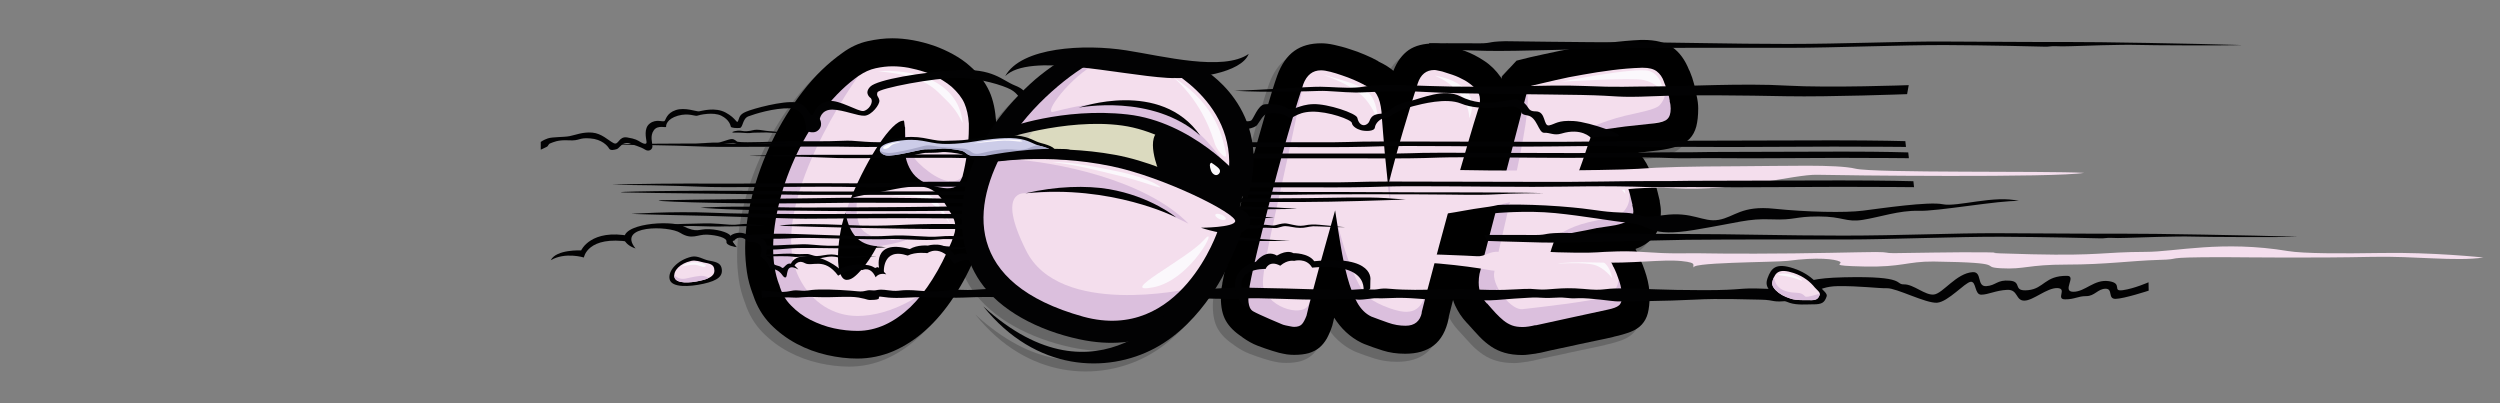 <?xml version="1.0" encoding="utf-8"?>
<!-- Generator: Adobe Illustrator 22.0.0, SVG Export Plug-In . SVG Version: 6.00 Build 0)  -->
<svg version="1.1" id="Layer_1" xmlns="http://www.w3.org/2000/svg" xmlns:xlink="http://www.w3.org/1999/xlink" x="0px" y="0px"
	 viewBox="0 0 1553.4 250.7" style="enable-background:new 0 0 1553.4 250.7;" xml:space="preserve">
<rect x="0" y="0" width="1553.4" height="250.7" fill="#808080" stroke="none"/>
<style type="text/css">
	.st0{display:none;}
	.st1{display:inline;}
	.st2{opacity:0.52;fill:url(#SVGID_1_);enable-background:new    ;}
	.st3{opacity:0.47;fill:url(#SVGID_2_);enable-background:new    ;}
	.st4{opacity:0.45;fill:url(#SVGID_3_);enable-background:new    ;}
	.st5{fill:url(#SVGID_4_);}
	.st6{opacity:0.74;}
	.st7{fill:url(#SVGID_5_);}
	.st8{display:inline;fill:#616160;}
	.st9{display:inline;opacity:0.42;fill:#E0E589;enable-background:new    ;}
	.st10{opacity:0.2;}
	.st11{fill:#030304;}
	.st12{opacity:0.2;fill:#030304;enable-background:new    ;}
	.st13{fill:#F4DEED;}
	.st14{fill:#DBBFDD;}
	.st15{fill:#FBF8FC;}
	.st16{fill:#020203;}
	.st17{fill:#DBDABF;}
	.st18{fill:#C5C2B3;}
	.st19{fill:#CCCCE8;stroke:#010202;stroke-width:4;stroke-miterlimit:10;}
	.st20{fill:#CCCCE8;}
	.st21{fill:#A9A9C9;}
	.st22{fill:#FFFFFF;}
</style>
<g id="Layer_5" class="st0">
	<g class="st1">
		<rect x="321.1" y="-0.1" width="865" height="249.5"/>
		
			<radialGradient id="SVGID_1_" cx="436.293" cy="417.911" r="687.481" gradientTransform="matrix(0.633 0 0 1.064 474.438 -226.984)" gradientUnits="userSpaceOnUse">
			<stop  offset="0" style="stop-color:#FFFFFF"/>
			<stop  offset="9.543378e-03" style="stop-color:#F9FBFE"/>
			<stop  offset="7.369971e-02" style="stop-color:#D4E3F4"/>
			<stop  offset="0.136" style="stop-color:#B4D0EB"/>
			<stop  offset="0.194" style="stop-color:#9CC3E5"/>
			<stop  offset="0.248" style="stop-color:#8CBBE1"/>
			<stop  offset="0.292" style="stop-color:#87B9E0"/>
			<stop  offset="0.646" style="stop-color:#0C62AA"/>
			<stop  offset="0.842" style="stop-color:#1F4C7C"/>
			<stop  offset="1" style="stop-color:#203A59"/>
		</radialGradient>
		<rect x="321.1" y="-0.1" class="st2" width="865" height="249.5"/>
		
			<radialGradient id="SVGID_2_" cx="416.886" cy="412.939" r="622.913" gradientTransform="matrix(0.633 0 0 1.064 474.438 -226.984)" gradientUnits="userSpaceOnUse">
			<stop  offset="0" style="stop-color:#FFFFFF"/>
			<stop  offset="1.174567e-02" style="stop-color:#F9FBFE"/>
			<stop  offset="9.070715e-02" style="stop-color:#D4E3F4"/>
			<stop  offset="0.167" style="stop-color:#B4D0EB"/>
			<stop  offset="0.239" style="stop-color:#9CC3E5"/>
			<stop  offset="0.305" style="stop-color:#8CBBE1"/>
			<stop  offset="0.359" style="stop-color:#87B9E0"/>
			<stop  offset="0.854" style="stop-color:#0C62AA"/>
			<stop  offset="0.901" style="stop-color:#1D4C80"/>
			<stop  offset="1" style="stop-color:#172031"/>
		</radialGradient>
		<rect x="321.1" y="-0.1" class="st3" width="865" height="249.5"/>
		
			<radialGradient id="SVGID_3_" cx="436.293" cy="397.95" r="654.268" fx="-217.851" fy="385.182" gradientTransform="matrix(0.633 0 0 1.064 474.438 -226.984)" gradientUnits="userSpaceOnUse">
			<stop  offset="0" style="stop-color:#FFFFFF"/>
			<stop  offset="1.853617e-02" style="stop-color:#F9FBFE"/>
			<stop  offset="0.143" style="stop-color:#D4E3F4"/>
			<stop  offset="0.264" style="stop-color:#B4D0EB"/>
			<stop  offset="0.377" style="stop-color:#9CC3E5"/>
			<stop  offset="0.481" style="stop-color:#8CBBE1"/>
			<stop  offset="0.567" style="stop-color:#87B9E0"/>
			<stop  offset="0.854" style="stop-color:#0C62AA"/>
			<stop  offset="0.901" style="stop-color:#1D4C80"/>
			<stop  offset="1" style="stop-color:#172031"/>
		</radialGradient>
		<rect x="321.1" y="-0.1" class="st4" width="865" height="249.5"/>
		<g>
			
				<radialGradient id="SVGID_4_" cx="744.162" cy="214.778" r="241.346" gradientTransform="matrix(1 0 0 -1 0 249.89)" gradientUnits="userSpaceOnUse">
				<stop  offset="0" style="stop-color:#FFFFFF"/>
				<stop  offset="1" style="stop-color:#CCD2E4"/>
			</radialGradient>
			<rect x="321.1" y="-0.1" class="st5" width="865" height="249.5"/>
		</g>
		<g class="st6">
			
				<radialGradient id="SVGID_5_" cx="763.018" cy="52.062" r="375.153" gradientTransform="matrix(1 0 0 -1 0 249.89)" gradientUnits="userSpaceOnUse">
				<stop  offset="0" style="stop-color:#FFFFFF"/>
				<stop  offset="1" style="stop-color:#87B9E0"/>
			</radialGradient>
			<rect x="321.1" y="-0.1" class="st7" width="865" height="249.5"/>
		</g>
	</g>
	<rect x="271" y="-6.5" class="st8" width="64" height="282"/>
</g>
<g id="Layer_6" class="st0">
	<polygon class="st9" points="1186.1,250.6 337.2,250.6 336.6,0.4 1186.1,0.4 	"/>
</g>
<g id="Layer_8">
	<g class="st10">
		<path class="st11" d="M606.7,126.1c-1.1,2.4-2.5,4.5-4.1,6.2c1,2.2,1.8,4.4,2.3,6.5c0.5,2.2,0.8,4.6,0.8,7.2c0,3.1-0.3,5.8-1,8.2
			s-1.5,4.8-2.6,7.5c-4.2,10.3-9,19.6-14.4,27.7c-5.3,8.1-11.2,15.1-17.5,20.7c-6.3,5.7-13,10-20.1,13.1c-7.1,3-14.6,4.6-22.4,4.6
			c-6,0-12.2-0.7-18.8-2.2c-6.6-1.5-12.9-3.8-18.9-7s-11.4-7.2-16.3-12.2c-4.8-5-8.4-11-10.7-18c0-0.2-0.1-0.4-0.2-0.5
			c-1.7-4.5-3-9.1-3.7-13.9c-0.7-4.8-1.1-9.8-1.1-15c0-10.2,1.5-21.1,4.4-32.6s7.1-22.8,12.4-33.8s11.7-21.3,19.1-30.9
			s15.6-17.5,24.5-23.8c5-3.7,10.3-6.1,15.7-7.3c5.4-1.2,10.5-1.8,15.3-1.8c4.1,0,8.4,0.4,12.9,1.2c4.5,0.8,8.8,2,13,3.4
			c4.2,1.5,8.2,3.3,12,5.4c3.8,2.1,7.3,4.5,10.2,7.1c2.9,2.5,5.3,5.1,7.3,7.7c2,2.6,3.6,5.3,4.9,8.1c1.3,2.8,2.2,5.8,2.9,9
			s1.1,6.7,1.4,10.5v3.4c0,2.4-0.1,5-0.3,7.8s-0.5,5.6-0.9,8.4c-0.3,2.8-0.7,5.5-1.2,8.1s-0.9,4.9-1.4,7v1.5
			C609.1,120.9,607.9,123.7,606.7,126.1z M556.3,79.7l0.2,0.2c0.2,0.2,0.4,0.7,0.4,1.3c0.1,0.6,0.1,1.4,0.3,2.3v0.2
			c0,0.1,0,0.2,0.1,0.3c0.1,0.1,0.1,0.2,0.1,0.3V91c-0.1,0.7-0.2,1.3-0.3,1.9s-0.1,1.3-0.1,2.2c0,7.2,1.8,13.2,5.4,17.8
			s9.8,7.6,18.7,8.9c0.3,0,0.7,0,1.2,0.1s0.9,0.1,1.2,0.1c3,0,5.1-0.6,6.3-1.8c1.2-1.2,2.3-3.2,3.4-5.9V114c0.5-1.7,0.9-3.8,1.4-6.2
			c0.5-2.4,0.9-4.9,1.2-7.6c0.3-2.6,0.6-5.3,0.9-8c0.2-2.7,0.3-5.2,0.3-7.5v-2.9c-0.3-5-1.3-9.3-2.8-12.7s-4.2-6.8-7.8-10.1
			c-2.3-1.9-4.9-3.7-7.7-5.3c-2.9-1.6-5.9-3-9.2-4c-3.3-1.1-6.6-1.9-10-2.6c-3.4-0.6-6.7-0.9-9.9-0.9c-3.3,0-6.8,0.4-10.5,1.2
			s-7.1,2.4-10.3,4.6l0.2-0.2c-7.9,5.5-15.1,12.5-21.7,20.9c-6.5,8.4-12.2,17.5-16.9,27.3c-4.7,9.8-8.4,19.8-11,30.1s-4,19.9-4,29
			c0,4.2,0.3,8.3,0.9,12c0.6,3.8,1.5,7.3,2.8,10.7v-0.2c1.4,5.2,3.8,9.6,7.4,13.2c3.6,3.7,7.6,6.7,12.2,9s9.4,4.1,14.5,5.2
			c5.1,1.1,10,1.6,14.7,1.6c5.8,0,11.5-1.3,17-3.8s10.7-6.2,15.7-10.9c4.9-4.8,9.5-10.5,13.8-17.4c4.3-6.8,8.2-14.5,11.8-23.1
			c0.7-1.8,1.3-3.5,1.7-4.9c0.5-1.4,0.7-2.9,0.7-4.4c0-1.6-0.3-3.2-0.8-4.6c-0.5-1.5-1.3-3-2.3-4.6v0.2c-1.4-2.4-2.7-4.6-4-6.6
			s-2.8-3.7-4.3-5.2c-1.5-1.4-3.2-2.5-5.1-3.3c-1.8-0.7-4-1.1-6.4-1.1c-4.4,0-9.1,0.5-14.1,1.5s-10.1,2-15.3,3
			c-0.3,0.1-0.7,0.2-1.2,0.2c-0.3,0-0.6,0.1-0.9,0.2l0.5-0.2c-2.3,0.5-4.4,0.9-6.4,1.3s-3.6,1-4.8,1.8c0.1-0.2,0.2-0.5,0.3-0.7
			c0.1-0.2,0.2-0.5,0.3-0.7c2.5-6.2,5.3-12.1,8.3-17.8c3-5.7,5.9-10.7,8.9-15c2.9-4.4,5.7-7.9,8.3-10.5s4.9-4,6.7-4L556.3,79.7
			L556.3,79.7z M535.1,166.2c-1.7,2.5-3.3,4.7-5,6.6c-1.7,1.9-3.2,3.4-4.7,4.5s-2.9,1.6-4.3,1.6c-1.7,0-3-1.3-4-3.8
			c-0.9-2.5-1.4-6-1.4-10.3c0-4,0.4-8.4,1.1-13.2c0.7-4.8,1.9-9.6,3.5-14.4c1.3,6.7,3.4,11.7,6.5,15c3,3.4,7.4,5.3,13.2,5.8
			C538.4,160.9,536.8,163.7,535.1,166.2z"/>
		<path class="st11" d="M929.2,79.4v0.2c-2.5,7.9-5.3,17-8.3,27.3s-6,21-9,32s-6,21.9-8.9,32.8c-2.9,10.8-5.4,20.7-7.7,29.7
			c0,0.2,0,0.5-0.1,0.8s-0.1,0.5-0.1,0.8c-1.6,7.6-4.7,13.1-9.2,16.6s-10.5,5.2-17.8,5.2c-5.2,0-9.8-0.7-13.9-2
			c-4.1-1.3-8.1-2.7-11.9-4.2l0.5,0.2L841,218c-3.7-1.8-6.9-4.1-9.7-6.7c-2.8-2.6-5.2-5.6-7.3-8.9c-0.2,0.9-0.4,1.8-0.6,2.6
			c-0.2,0.8-0.4,1.6-0.6,2.4c-1,3.1-2.2,5.8-3.4,8c-1.3,2.2-2.8,4.1-4.6,5.6s-4,2.6-6.5,3.4c-2.5,0.7-5.6,1.1-9.1,1.1
			c-1.6,0-3.1-0.1-4.6-0.3c-1.4-0.2-3.1-0.6-4.9-1l-4.1-1.2c-3-0.9-6-2-9.2-3.2s-6.3-3-9.4-5.2l-0.3-0.3c-4.6-3-7.9-6.3-10-10
			s-3.1-8.4-3.1-14.3c0-1.3,0.1-2.6,0.2-4c0.1-1.4,0.3-2.9,0.7-4.6v-0.5c0.7-3.6,1.7-8.4,3.1-14.6c1.4-6.2,3-13.1,4.9-20.8
			s4-15.9,6.2-24.5c2.2-8.7,4.5-17.2,6.9-25.5c2.4-8.4,4.6-16.3,6.8-23.8s4.2-14.1,6.2-19.7c2.6-7.1,6.2-12.2,10.7-15.4
			c4.5-3.2,10-4.7,16.7-4.7c2.3,0,5,0.3,8.1,1s6.3,1.5,9.5,2.6c3.3,1,6.5,2.2,9.5,3.5c3.1,1.3,5.8,2.6,8.1,3.9l0.2,0.2
			c0.1,0,0.2,0.1,0.3,0.2c3.8,1.8,6.8,3.7,9.1,5.7c2.3-5.8,5.5-10.1,9.5-12.9c4.1-2.8,9.4-4.1,15.9-4.1c1.3,0,2.3,0.1,3.2,0.2
			s1.8,0.3,2.8,0.5c0.3,0.1,0.8,0.2,1.3,0.3s1,0.2,1.5,0.3c2.6,0.7,6,1.8,10.1,3.3s8.2,3.6,12.1,6.2c4,2.6,7.4,6,10.2,10
			c2.9,4,4.3,8.9,4.3,14.8c0,1.6-0.2,3.4-0.5,5.5s-0.9,4.1-1.7,6.2L929.2,79.4z M850.5,63.8c-1.4-2.5-4.1-4.5-8-6.1h0.2
			c-2-1-4.1-2.1-6.5-3.1s-4.9-2-7.4-2.8c-2.5-0.9-4.9-1.6-7.2-2.2c-2.3-0.6-4.2-0.9-5.8-0.9c-5.2,0-8.8,2.9-11,8.6
			c-1.8,5.5-3.9,12-6.1,19.4c-2.2,7.5-4.5,15.3-6.8,23.6s-4.5,16.6-6.7,25s-4.2,16.4-6.1,23.9c-1.9,7.5-3.5,14.3-4.9,20.4
			c-1.4,6.1-2.3,10.8-2.9,14.1l0.2-0.2c-0.2,1.1-0.4,2.1-0.4,3c-0.1,0.9-0.1,1.6-0.3,2.3c0,0-1,7.4,2.8,9.6c3.8,2.2,18,8.1,18,8.1
			h0.2c0,0.1,0.1,0.2,0.2,0.2l1.9,0.5c1.1,0.2,2.2,0.4,3,0.6c0.9,0.2,1.6,0.3,2.3,0.3c2.2,0,3.8-0.6,4.8-1.7c1-1.1,1.9-2.9,2.8-5.2
			c0.9-3.9,2-8.4,3.4-13.4c1.3-5,2.8-10.4,4.3-16s3.2-11.5,4.9-17.6s3.4-12.3,5.2-18.5c1.1,7.6,2.3,15,3.5,22.2s2.6,13.8,4.2,19.7
			c1.6,5.9,3.6,11,5.9,15.2c2.3,4.2,5.3,7.2,8.9,8.9c3.3,1.3,6.8,2.5,10.4,3.8c3.6,1.3,7.2,1.9,10.9,1.9c5.6,0,9-2.8,10.1-8.3
			l-0.2,0.2c1.5-6.1,3.2-12.6,5.1-19.7c1.9-7.1,3.8-14.4,5.8-21.9c2-7.6,4.1-15.2,6.2-22.9c2.1-7.7,4.2-15.2,6.4-22.5
			c2.1-7.3,4.2-14.3,6.1-21c1.9-6.6,3.8-12.7,5.5-18.1c0.5-1.1,0.8-2.2,0.9-3.3c0.2-1,0.3-2,0.3-2.9c0-2.6-0.9-4.9-2.8-6.9
			c-1.8-1.9-4-3.6-6.5-5.1c-2.5-1.4-5.1-2.6-7.7-3.5c-2.6-0.9-4.8-1.6-6.5-2.1c-1-0.2-2-0.4-2.8-0.6c-0.8-0.2-1.5-0.3-2.1-0.3
			c-5,0-8.5,2.8-10.3,8.4c-3,9.1-6,19-9.2,29.8s-6.2,22-9.2,33.5c-0.5-4.6-0.9-9.1-1.4-13.7c-0.5-4.5-0.9-8.8-1.2-12.8
			s-0.7-7.7-0.9-11c-0.3-3.3-0.5-6.1-0.6-8.4C852.9,69.8,852,66.3,850.5,63.8z"/>
		<path class="st11" d="M937.3,42.7c5.3-1.4,11.1-2.8,17.4-4.1c6.3-1.4,12.8-2.7,19.5-3.9s13.5-2.2,20.4-3.1s13.6-1.5,20.1-1.8h1.2
			c7.8,0,13.9,1.5,18.3,4.6s7.9,7.9,10.4,14.3l0.2,0.2c1.3,3.1,2.2,5.8,2.8,8.2c0.6,2.4,1.2,4.8,1.6,7.3c0.7,3,1,5.6,1,7.9
			c0,4.5-0.4,8.2-1.2,11.3c-0.8,3-2.2,5.6-4.1,7.6c-2,2-4.5,3.6-7.7,4.7s-7.3,2-12.2,2.6c-2,0.2-4,0.5-6,0.7c-2.1,0.2-4.1,0.5-6,0.7
			c2.4,2.3,4.6,5.4,6.5,9.5l0.3,0.3c1.8,3.4,3.2,6.8,4,10.1c0.9,3.3,1.7,6.7,2.5,10v0.5c0.2,1.1,0.4,2.2,0.5,3.2s0.2,1.9,0.2,2.8
			c0,7-1.4,12.2-4.3,15.7c-2.9,3.5-6.7,6-11.5,7.7c0.9,1.5,1.6,3,2.1,4.5c1.8,3.7,3.4,7.7,4.7,12.1c1.3,4.4,2,8.7,2,13
			c0,4.1-0.4,7.6-1.1,10.3c-0.7,2.8-2,5.1-3.7,7s-4,3.4-7,4.6c-2.9,1.1-6.5,2.2-10.8,3.1h0.3c-3.4,0.8-7,1.6-10.6,2.3
			s-7.3,1.5-10.9,2.3c-4,0.9-8,1.8-12,2.6s-7.8,1.7-11.6,2.6c-0.6,0.1-1.1,0.2-1.6,0.3s-1.1,0.1-1.6,0.3c-1.6,0.2-3.1,0.4-4.5,0.6
			c-1.4,0.2-2.7,0.3-4,0.3c-4.2,0-7.9-0.5-11-1.4s-5.9-2.2-8.4-3.9s-4.9-3.7-7.1-6c-2.2-2.4-4.7-5-7.3-8l-0.5-0.5
			c0-0.1-0.1-0.2-0.2-0.2c-3.1-3.3-5.5-7-7.3-10.9c-1.8-4-2.7-8.7-2.7-14.2c0-1.6,0.1-3.1,0.3-4.6c0.2-1.4,0.4-2.9,0.6-4.4
			l31.1-119.2L937.3,42.7z M944.2,60.6l-29.9,114.6c-0.3,1.7-0.5,3.4-0.5,5.2c0,3,0.5,5.5,1.4,7.6s2.2,4,3.8,5.7v-0.2
			c1.9,2.3,3.8,4.3,5.4,6.1c1.7,1.8,3.3,3.3,4.9,4.6c1.6,1.3,3.4,2.3,5.2,3c1.9,0.7,4.1,1,6.6,1c2.2,0,4.9-0.4,8.1-1.2l-0.2,0.2
			c7.2-1.6,14.7-3.2,22.4-4.9s15.3-3.3,22.6-4.9c3.3-0.7,5.6-1.5,6.9-2.6c1.3-1,1.9-2.9,1.9-5.5c0-3-0.5-6.1-1.6-9.5
			c-1.1-3.3-2.3-6.4-3.7-9.1v0.2c-1-2.8-2.5-4.7-4.4-5.9s-4.4-1.8-7.5-1.8c-5.2,0-10.1,0.3-14.7,1c-4.6,0.7-9.1,1.4-13.5,2.2
			c0.2-2.1,0.8-4.4,1.7-7.1c0.9-2.7,1.8-5.2,2.8-7.5c4-0.9,8.1-1.7,12.2-2.5c4.1-0.7,8.4-1.6,12.7-2.5h-0.2c3-0.5,5.9-0.9,8.7-1.3
			c2.8-0.4,5.3-0.9,7.4-1.6c2.1-0.7,3.8-1.6,5.2-2.8c1.3-1.2,2-2.8,2-4.7c0-1-0.2-2.4-0.7-4.1l0.2,0.2c-0.6-2.4-1.1-4.8-1.7-7.1
			c-0.6-2.3-1.5-4.8-2.9-7.5v0.2c-1.3-2.9-2.9-4.8-4.8-5.8c-2-1-4.6-1.5-7.9-1.5h-1.2c-5,0.1-10,0.5-15,1c1.6-4.4,3.2-8.7,4.6-13.2
			c1.5-4.4,2.9-8.5,4.3-12.3c7.1-1,13.8-1.9,20.1-2.7c6.3-0.7,12.4-1.4,18.4-2c3.8-0.5,6.4-1.3,7.7-2.6c1.4-1.3,2.1-3.4,2.1-6.5
			c0-1.6-0.2-3.2-0.7-4.6l0.2,0.2c-0.3-1.9-0.7-3.8-1.2-5.5c-0.5-1.7-1.3-3.9-2.4-6.5V56c-1-3-2.6-5.2-4.6-6.7s-4.8-2.2-8.5-2.2
			h-0.9c-6.1,0.2-12.2,0.7-18.4,1.5s-12.2,1.7-18.1,2.8c-5.9,1-11.6,2.1-17,3.4c-5.4,1.2-10.5,2.4-15,3.5L944.2,60.6z"/>
	</g>
	<path class="st12" d="M767,147.5c0,0-23.2,85.2-101.4,68.3c-25.6-5.5-49.3-17.9-61.6-35.9c-20-29.4-14.8-76,24.1-115.9
		c10-10.2,15.4-14.4,30.4-24.4l18.2,2.4c-15.4,7.5-41.3,28.2-55.9,52.6c-23,38.7-26.9,86.6,47.4,107.2c60.6,16.5,83.7-54,83.7-54
		L767,147.5z"/>
	<path class="st12" d="M606,195.4c72,65.7,121.3-3.9,121.3-3.9l31.1-22.2c0,0-15,35.6-45.9,52.1C682.9,237.2,638.6,236,606,195.4z"
		/>
</g>
<g id="Layer_1_1_">
	<polygon class="st13" points="945,44.5 908,176.5 934,210.5 1011,195.5 1011,169.5 1012,147.5 1021,139.5 1007,89.5 1041,80.5 
		1046,58.5 1031,32.5 	"/>
	<path class="st14" d="M983.3,81.2l23.8-0.8l36.3-7l-9.3-22.3c0,0,3.1,7.8-2.9,14.3c-2.5,2.7-12.4,4.4-21.8,6.6
		C996.3,75.2,983.3,81.2,983.3,81.2z"/>
	<path class="st14" d="M967,146.9l17.8-0.4l36.2-7l-9.3-22.3c0,0,3.1,7.8-2.9,14.3c-2.5,2.7-12.4,4.4-21.8,6.6
		C974,141.2,967,146.9,967,146.9z"/>
	<path class="st14" d="M946,56.8c-13.3,9.3-32.3,120.7-32.3,120.7l25.3,33.3l70-16.7l2.4-10.6l-5.7-11.4c0,0,0.7,8.3-6.7,11.7
		c-7.3,3.3-42.1,7-53,8.3c-6.8,0.8-18-13.3-17.7-21.7C928.7,162.2,959.3,47.5,946,56.8z"/>
	<polygon class="st13" points="808,36.5 792,82.5 767,171.5 774,199.5 812,209.5 825,178.5 845,207.5 884,210.5 903,146.5 929,61.5 
		915,43.5 882,34.5 871,64.5 854,42.5 	"/>
	<path class="st14" d="M868.3,86.2c-6.3,21.5-4.1,35.7-4.4,37.7c-0.3,2-2.3-10.8-2.5-24.5C861.1,85.6,874.6,64.6,868.3,86.2z"/>
	<path class="st14" d="M829.7,133.2c0,0,7.7,36,18.7,49.7c4.1,5.1,18,10.4,24,10.8c9.9,0.7,11.8-6.7,13.7-11.5
		c3-7.7,1.3,12.7,1.3,12.7l-8.7,14.7l-39.7-15l-11-44.7L829.7,133.2z"/>
	<path class="st14" d="M810.5,49c0,0-6.4,31-13.3,62.2c-6.7,30.6-14,61.3-12.2,67.3c4,13.7,26.2,19,28.5,9.8s-0.2,14-0.2,14
		l-8.5,6.8l-35-13.8l0.8-24.8L804,51.7L810.5,49z"/>
	<polygon class="st13" points="604,118.5 611,73.5 595,43.5 556,27.5 525,42.5 493,81.5 473,132.5 473,168.5 484,196.5 518,210.5 
		545,209.5 581,193.5 601,150.5 	"/>
	<path class="st14" d="M533.5,47c0,0-59,81-37,125.5c8,16.2,22.1,23.6,35.5,23.8c23.3,0.4,43.5-15.8,43.5-15.8l-19.5,28l-45,1.5
		l-25.5-11.5l-11.5-38l8.5-43.5l24-52.5L533.5,47z"/>
	<path class="st14" d="M562,78c0,0,0.5,15,8.5,23s20.5,16,27.3,9c2.2,9.2-10.8,10-10.8,10l-33-12.5L562,78z"/>
	<path class="st14" d="M533,121.5l-4.3,1.7L525,133l1,14.5l10.5,6.5c0,0,23.3-1.8,29.2-6.5c-3.5,2.1-26.1,3.4-31.2-6.7
		C530.5,132.8,533,121.5,533,121.5z"/>
	<g>
		<path d="M611.7,121.1c-1.1,2.4-2.5,4.5-4.1,6.2c1,2.2,1.8,4.4,2.3,6.5c0.5,2.2,0.8,4.6,0.8,7.2c0,3.1-0.3,5.8-1,8.2
			s-1.5,4.8-2.6,7.5c-4.2,10.3-9,19.6-14.4,27.7c-5.3,8.1-11.2,15.1-17.5,20.7c-6.3,5.7-13,10-20.1,13.1c-7.1,3-14.6,4.6-22.4,4.6
			c-6,0-12.2-0.7-18.8-2.2c-6.6-1.5-12.9-3.8-18.9-7s-11.4-7.2-16.3-12.2c-4.8-5-8.4-11-10.7-18c0-0.2-0.1-0.4-0.2-0.5
			c-1.7-4.5-3-9.1-3.7-13.9c-0.7-4.8-1.1-9.8-1.1-15c0-10.2,1.5-21.1,4.4-32.6s7.1-22.8,12.4-33.8s11.7-21.3,19.1-30.9
			s15.6-17.5,24.5-23.8c5-3.7,10.3-6.1,15.7-7.3c5.4-1.2,10.5-1.8,15.3-1.8c4.1,0,8.4,0.4,12.9,1.2c4.5,0.8,8.8,2,13,3.4
			c4.2,1.5,8.2,3.3,12,5.4s7.3,4.5,10.2,7.1c2.9,2.5,5.3,5.1,7.3,7.7c2,2.6,3.6,5.3,4.9,8.1c1.3,2.8,2.2,5.8,2.9,9
			c0.7,3.2,1.1,6.7,1.4,10.5v3.4c0,2.4-0.1,5-0.3,7.8s-0.5,5.6-0.9,8.4c-0.3,2.8-0.7,5.5-1.2,8.1s-0.9,4.9-1.4,7v1.5
			C614.1,115.9,612.9,118.7,611.7,121.1z M561.3,74.7l0.2,0.2c0.2,0.2,0.4,0.7,0.4,1.3c0.1,0.6,0.1,1.4,0.3,2.3v0.2
			c0,0.1,0,0.2,0.1,0.3c0.1,0.1,0.1,0.2,0.1,0.3V86c-0.1,0.7-0.2,1.3-0.3,1.9s-0.1,1.3-0.1,2.2c0,7.2,1.8,13.2,5.4,17.8
			s9.8,7.6,18.7,8.9c0.3,0,0.7,0,1.2,0.1s0.9,0.1,1.2,0.1c3,0,5.1-0.6,6.3-1.8c1.2-1.2,2.3-3.2,3.4-5.9V109c0.5-1.7,0.9-3.8,1.4-6.2
			c0.5-2.4,0.9-4.9,1.2-7.6c0.3-2.6,0.6-5.3,0.9-8c0.2-2.7,0.3-5.2,0.3-7.5v-2.9c-0.3-5-1.3-9.3-2.8-12.7s-4.2-6.8-7.8-10.1
			c-2.3-1.9-4.9-3.7-7.7-5.3c-2.9-1.6-5.9-3-9.2-4c-3.3-1.1-6.6-1.9-10-2.6c-3.4-0.6-6.7-0.9-9.9-0.9c-3.3,0-6.8,0.4-10.5,1.2
			s-7.1,2.4-10.3,4.6l0.2-0.2c-7.9,5.5-15.1,12.5-21.7,20.9c-6.5,8.4-12.2,17.5-16.9,27.3c-4.7,9.8-8.4,19.8-11,30.1s-4,19.9-4,29
			c0,4.2,0.3,8.3,0.9,12c0.6,3.8,1.5,7.3,2.8,10.7v-0.2c1.4,5.2,3.8,9.6,7.4,13.2c3.6,3.7,7.6,6.7,12.2,9s9.4,4.1,14.5,5.2
			c5.1,1.1,10,1.6,14.7,1.6c5.8,0,11.5-1.3,17-3.8s10.7-6.2,15.7-10.9c4.9-4.8,9.5-10.5,13.8-17.4c4.3-6.8,8.2-14.5,11.8-23.1
			c0.7-1.8,1.3-3.5,1.7-4.9c0.5-1.4,0.7-2.9,0.7-4.4c0-1.6-0.3-3.2-0.8-4.6c-0.5-1.5-1.3-3-2.3-4.6v0.2c-1.4-2.4-2.7-4.6-4-6.6
			s-2.8-3.7-4.3-5.2c-1.5-1.4-3.2-2.5-5.1-3.3c-1.8-0.7-4-1.1-6.4-1.1c-4.4,0-9.1,0.5-14.1,1.5s-10.1,2-15.3,3
			c-0.3,0.1-0.7,0.2-1.2,0.2c-0.3,0-0.6,0.1-0.9,0.2l0.5-0.2c-2.3,0.5-4.4,0.9-6.4,1.3s-3.6,1-4.8,1.8c0.1-0.2,0.2-0.5,0.3-0.7
			s0.2-0.5,0.3-0.7c2.5-6.2,5.3-12.1,8.3-17.8c3-5.7,5.9-10.7,8.9-15c2.9-4.4,5.7-7.9,8.3-10.5s4.9-4,6.7-4L561.3,74.7L561.3,74.7z
			 M540.1,161.2c-1.7,2.5-3.3,4.7-5,6.6c-1.7,1.9-3.2,3.4-4.7,4.5s-2.9,1.6-4.3,1.6c-1.7,0-3-1.3-4-3.8c-0.9-2.5-1.4-6-1.4-10.3
			c0-4,0.4-8.4,1.1-13.2c0.7-4.8,1.9-9.6,3.5-14.4c1.3,6.7,3.4,11.7,6.5,15c3,3.4,7.4,5.3,13.2,5.8
			C543.4,155.9,541.8,158.7,540.1,161.2z"/>
		<path d="M934.2,74.4v0.2c-2.5,7.9-5.3,17-8.3,27.3s-6,21-9,32s-6,21.9-8.9,32.8c-2.9,10.8-5.4,20.7-7.7,29.7c0,0.2,0,0.5-0.1,0.8
			s-0.1,0.5-0.1,0.8c-1.6,7.6-4.7,13.1-9.2,16.6s-10.5,5.2-17.8,5.2c-5.2,0-9.8-0.7-13.9-2c-4.1-1.3-8.1-2.7-11.9-4.2l0.5,0.2
			L846,213c-3.7-1.8-6.9-4.1-9.7-6.7c-2.8-2.6-5.2-5.6-7.3-8.9c-0.2,0.9-0.4,1.8-0.6,2.6c-0.2,0.8-0.4,1.6-0.6,2.4
			c-1,3.1-2.2,5.8-3.4,8c-1.3,2.2-2.8,4.1-4.6,5.6s-4,2.6-6.5,3.4c-2.5,0.7-5.6,1.1-9.1,1.1c-1.6,0-3.1-0.1-4.6-0.3
			c-1.4-0.2-3.1-0.6-4.9-1l-4.1-1.2c-3-0.9-6-2-9.2-3.2s-6.3-3-9.4-5.2l-0.3-0.3c-4.6-3-7.9-6.3-10-10s-3.1-8.4-3.1-14.3
			c0-1.3,0.1-2.6,0.2-4c0.1-1.4,0.3-2.9,0.7-4.6v-0.5c0.7-3.6,1.7-8.4,3.1-14.6c1.4-6.2,3-13.1,4.9-20.8s4-15.9,6.2-24.5
			c2.2-8.7,4.5-17.2,6.9-25.5c2.4-8.4,4.6-16.3,6.8-23.8s4.2-14.1,6.2-19.7c2.6-7.1,6.2-12.2,10.7-15.4s10-4.7,16.7-4.7
			c2.3,0,5,0.3,8.1,1s6.3,1.5,9.5,2.6c3.3,1,6.5,2.2,9.5,3.5c3.1,1.3,5.8,2.6,8.1,3.9l0.2,0.2c0.1,0,0.2,0.1,0.3,0.2
			c3.8,1.8,6.8,3.7,9.1,5.7c2.3-5.8,5.5-10.1,9.5-12.9c4.1-2.8,9.4-4.1,15.9-4.1c1.3,0,2.3,0.1,3.2,0.2s1.8,0.3,2.8,0.5
			c0.3,0.1,0.8,0.2,1.3,0.3c0.5,0.1,1,0.2,1.5,0.3c2.6,0.7,6,1.8,10.1,3.3s8.2,3.6,12.1,6.2c4,2.6,7.4,6,10.2,10
			c2.9,4,4.3,8.9,4.3,14.8c0,1.6-0.2,3.4-0.5,5.5c-0.3,2.1-0.9,4.1-1.7,6.2L934.2,74.4z M855.5,58.8c-1.4-2.5-4.1-4.5-8-6.1h0.2
			c-2-1-4.1-2.1-6.5-3.1s-4.9-2-7.4-2.8c-2.5-0.9-4.9-1.6-7.2-2.2c-2.3-0.6-4.2-0.9-5.8-0.9c-5.2,0-8.8,2.9-11,8.6
			c-1.8,5.5-3.9,12-6.1,19.4c-2.2,7.5-4.5,15.3-6.8,23.6s-4.5,16.6-6.7,25s-4.2,16.4-6.1,23.9c-1.9,7.5-3.5,14.3-4.9,20.4
			c-1.4,6.1-2.3,10.8-2.9,14.1l0.2-0.2c-0.2,1.1-0.4,2.1-0.4,3c-0.1,0.9-0.1,1.6-0.3,2.3c0,0-1,7.4,2.8,9.6c3.8,2.2,18,8.1,18,8.1
			h0.2c0,0.1,0.1,0.2,0.2,0.2l1.9,0.5c1.1,0.2,2.2,0.4,3,0.6c0.9,0.2,1.6,0.3,2.3,0.3c2.2,0,3.8-0.6,4.8-1.7c1-1.1,1.9-2.9,2.8-5.2
			c0.9-3.9,2-8.4,3.4-13.4c1.3-5,2.8-10.4,4.3-16s3.2-11.5,4.9-17.6s3.4-12.3,5.2-18.5c1.1,7.6,2.3,15,3.5,22.2s2.6,13.8,4.2,19.7
			c1.6,5.9,3.6,11,5.9,15.2c2.3,4.2,5.3,7.2,8.9,8.9c3.3,1.3,6.8,2.5,10.4,3.8c3.6,1.3,7.2,1.9,10.9,1.9c5.6,0,9-2.8,10.1-8.3
			l-0.2,0.2c1.5-6.1,3.2-12.6,5.1-19.7c1.9-7.1,3.8-14.4,5.8-21.9c2-7.6,4.1-15.2,6.2-22.9c2.1-7.7,4.2-15.2,6.4-22.5
			c2.1-7.3,4.2-14.3,6.1-21c1.9-6.6,3.8-12.7,5.5-18.1c0.5-1.1,0.8-2.2,0.9-3.3c0.2-1,0.3-2,0.3-2.9c0-2.6-0.9-4.9-2.8-6.9
			c-1.8-1.9-4-3.6-6.5-5.1c-2.5-1.4-5.1-2.6-7.7-3.5c-2.6-0.9-4.8-1.6-6.5-2.1c-1-0.2-2-0.4-2.8-0.6c-0.8-0.2-1.5-0.3-2.1-0.3
			c-5,0-8.5,2.8-10.3,8.4c-3,9.1-6,19-9.2,29.8s-6.2,22-9.2,33.5c-0.5-4.6-0.9-9.1-1.4-13.7c-0.5-4.5-0.9-8.8-1.2-12.8
			s-0.7-7.7-0.9-11c-0.3-3.3-0.5-6.1-0.6-8.4C857.9,64.8,857,61.3,855.5,58.8z"/>
		<path d="M942.3,37.7c5.3-1.4,11.1-2.8,17.4-4.1c6.3-1.4,12.8-2.7,19.5-3.9s13.5-2.2,20.4-3.1s13.6-1.5,20.1-1.8h1.2
			c7.8,0,13.9,1.5,18.3,4.6s7.9,7.9,10.4,14.3l0.2,0.2c1.3,3.1,2.2,5.8,2.8,8.2c0.6,2.4,1.2,4.8,1.6,7.3c0.7,3,1,5.6,1,7.9
			c0,4.5-0.4,8.2-1.2,11.3c-0.8,3-2.2,5.6-4.1,7.6c-2,2-4.5,3.6-7.7,4.7s-7.3,2-12.2,2.6c-2,0.2-4,0.5-6,0.7c-2.1,0.2-4.1,0.5-6,0.7
			c2.4,2.3,4.6,5.4,6.5,9.5l0.3,0.3c1.8,3.4,3.2,6.8,4,10.1c0.9,3.3,1.7,6.7,2.5,10v0.5c0.2,1.1,0.4,2.2,0.5,3.2
			c0.1,1,0.2,1.9,0.2,2.8c0,7-1.4,12.2-4.3,15.7s-6.7,6-11.5,7.7c0.9,1.5,1.6,3,2.1,4.5c1.8,3.7,3.4,7.7,4.7,12.1
			c1.3,4.4,2,8.7,2,13c0,4.1-0.4,7.6-1.1,10.3c-0.7,2.8-2,5.1-3.7,7s-4,3.4-7,4.6c-2.9,1.1-6.5,2.2-10.8,3.1h0.3
			c-3.4,0.8-7,1.6-10.6,2.3s-7.3,1.5-10.9,2.3c-4,0.9-8,1.8-12,2.6s-7.8,1.7-11.6,2.6c-0.6,0.1-1.1,0.2-1.6,0.3s-1.1,0.1-1.6,0.3
			c-1.6,0.2-3.1,0.4-4.5,0.6c-1.4,0.2-2.7,0.3-4,0.3c-4.2,0-7.9-0.5-11-1.4s-5.9-2.2-8.4-3.9s-4.9-3.7-7.1-6c-2.2-2.4-4.7-5-7.3-8
			l-0.5-0.5c0-0.1-0.1-0.2-0.2-0.2c-3.1-3.3-5.5-7-7.3-10.9c-1.8-4-2.7-8.7-2.7-14.2c0-1.6,0.1-3.1,0.3-4.6c0.2-1.4,0.4-2.9,0.6-4.4
			l31.1-119.2L942.3,37.7z M949.2,55.6l-29.9,114.6c-0.3,1.7-0.5,3.4-0.5,5.2c0,3,0.5,5.5,1.4,7.6s2.2,4,3.8,5.7v-0.2
			c1.9,2.3,3.8,4.3,5.4,6.1c1.7,1.8,3.3,3.3,4.9,4.6c1.6,1.3,3.4,2.3,5.2,3c1.9,0.7,4.1,1,6.6,1c2.2,0,4.9-0.4,8.1-1.2l-0.2,0.2
			c7.2-1.6,14.7-3.2,22.4-4.9s15.3-3.3,22.6-4.9c3.3-0.7,5.6-1.5,6.9-2.6c1.3-1,1.9-2.9,1.9-5.5c0-3-0.5-6.1-1.6-9.5
			c-1.1-3.3-2.3-6.4-3.7-9.1v0.2c-1-2.8-2.5-4.7-4.4-5.9s-4.4-1.8-7.5-1.8c-5.2,0-10.1,0.3-14.7,1c-4.6,0.7-9.1,1.4-13.5,2.2
			c0.2-2.1,0.8-4.4,1.7-7.1c0.9-2.7,1.8-5.2,2.8-7.5c4-0.9,8.1-1.7,12.2-2.5c4.1-0.7,8.4-1.6,12.7-2.5h-0.2c3-0.5,5.9-0.9,8.7-1.3
			c2.8-0.4,5.3-0.9,7.4-1.6c2.1-0.7,3.8-1.6,5.2-2.8c1.3-1.2,2-2.8,2-4.7c0-1-0.2-2.4-0.7-4.1l0.2,0.2c-0.6-2.4-1.1-4.8-1.7-7.1
			c-0.6-2.3-1.5-4.8-2.9-7.5v0.2c-1.3-2.9-2.9-4.8-4.8-5.8c-2-1-4.6-1.5-7.9-1.5h-1.2c-5,0.1-10,0.5-15,1c1.6-4.4,3.2-8.7,4.6-13.2
			c1.5-4.4,2.9-8.5,4.3-12.3c7.1-1,13.8-1.9,20.1-2.7c6.3-0.7,12.4-1.4,18.4-2c3.8-0.5,6.4-1.3,7.7-2.6c1.4-1.3,2.1-3.4,2.1-6.5
			c0-1.6-0.2-3.2-0.7-4.6l0.2,0.2c-0.3-1.9-0.7-3.8-1.2-5.5s-1.3-3.9-2.4-6.5V51c-1-3-2.6-5.2-4.6-6.7s-4.8-2.2-8.5-2.2h-0.9
			c-6.1,0.2-12.2,0.7-18.4,1.5s-12.2,1.7-18.1,2.8c-5.9,1-11.6,2.1-17,3.4c-5.4,1.2-10.5,2.4-15,3.5L949.2,55.6z"/>
	</g>
	<path class="st15" d="M598.2,76.5c-2.8-28-34-33.8-52.5-32.2c16.5,1.5,28.5,4.5,37.5,13.2S593.8,68,598.2,76.5z"/>
	<path class="st15" d="M554.7,121.8c0,0,10.3-4,19.7-1.7c9.3,2.3,16,19.3,16,19.3s-7.7-12.7-16.3-15.7S554.7,121.8,554.7,121.8z"/>
	<path class="st15" d="M821.5,46.2C848.8,54,854,55,856.2,73.5c0.1,3.6-1.6-5.2-8.4-12.6C841.9,54.5,831.6,49.9,821.5,46.2z"/>
	<path class="st15" d="M891.5,47c0,0,30.5,4,21.5,26.5C912,54.5,891.5,47,891.5,47z"/>
	<path class="st15" d="M970,50.8c0,0,46.3-9.3,54.7-6.7c8.3,2.7,8.3,12.3,8.3,12.3s-4.3-5-11.7-6.7S970,50.8,970,50.8z"/>
	<path class="st15" d="M1002.3,109.2c-6.7-2.7-26.3,2.3-26.3,2.3s16.8-1,23,0.8c6.3,1.8,11,8.2,11,8.2S1009,111.8,1002.3,109.2z"/>
	<path class="st15" d="M994,161.5c-6.7-2.7-26.3,2.3-26.3,2.3s16.8-1,23,0.8c6.3,1.8,11,8.2,11,8.2S1000.7,164.2,994,161.5z"/>
</g>
<g id="Layer_7">
	<path class="st16" d="M889.5,30.6c0,0,16.6,0.6,34.4,1c17.8,0.4,62.4-1.3,89.9-1.7c27.5-0.3,75.7-0.2,100-0.2s68.9-1.8,95-1.7
		c26,0.1,59.2,0.9,61.8,1s3.4-0.4,6.7-0.3s4.5,0.2,9.6,0s32.2-1.1,40.5-0.8s55.5,0.5,65.8,0.1c-29.6-0.9-90.9-2-107.9-1.9
		s-51.7-0.2-78.7-0.3s-60.1,1.5-96.1,1.5s-67.3-1-97.8-1s-74.8-0.7-77.4-0.7c-13.1,0.3-6.2,1.6-21,1.3c-5.4-0.1-26.4,0-26.4,0
		L889.5,30.6z"/>
	<path class="st16" d="M1254.5,124.9c-14.9-3.9-38.5,3.9-47.4,2c-8.6-1.8-38.5,2.6-49.6,4c-11,1.4-34.5,0.9-55-1.2
		c-20.5-2.2-24.7,5.2-34.6,6.9s-16.1-5.4-34.3-2.9c-18.2,2.5-9.9-1-25.7-1.6s-14.3-2-38.9-3.9c-24.6-1.8-40.1-0.8-40.1-0.8l-0.3,5.1
		c0,0,19.7-1.9,37.7-0.1c18,1.8,33.9,4.8,47,6.3c13.1,1.5,11.4,8.8,39.3,4.2s33.3-7.2,48.1-6.6c14.9,0.6,14-1.8,29.3-1.8
		s16.9,3.8,27.5,2.1s22.6-5.9,34.3-5.6C1203.5,131.5,1242.8,124.3,1254.5,124.9z"/>
	<path class="st13" d="M874.5,117.3c-5.5-3-10.5-14-3.5-13.2c27.3,2.9,132.5,1.9,146.7,0.8s32.7-1.5,62.2-1.6s61.3-1.3,73,1.5
		s118.5,1.3,142.1,2.6c-17.5,3.1-151.3,1.6-165.7,1.2c-14.5-0.4-51.1,10.5-88.4,8.4c-37.3-2.1-52.8,6.4-75.6,5.7
		c-22.8-0.7-25.8,4-43.2,6.2c-17.4,2.3-30.5,6.7-44.3,3.9C863.9,130.1,874.5,117.3,874.5,117.3z"/>
	<path class="st16" d="M924,149.7c0,0,16.6,0.6,34.4,1c17.8,0.4,62.4-1.3,89.9-1.7c27.5-0.3,75.7-0.2,100-0.2s68.9-1.8,95-1.7
		c26,0.1,59.2,0.9,61.8,1s3.4-0.4,6.7-0.3c3.4,0.1,4.5,0.2,9.6,0s32.2-1.1,40.5-0.8s55.5,0.5,65.8,0.1c-29.6-0.9-90.9-2-107.9-1.9
		s-51.7-0.2-78.7-0.3s-60.1,1.5-96.1,1.5s-67.3-1-97.8-1s-74.8-0.7-77.4-0.7c-13.1,0.3-6.2,1.6-21,1.3c-5.4-0.1-26.4,0-26.4,0
		L924,149.7z"/>
	<path class="st13" d="M848.2,163.8c7.2,0.5-13.7,0.2,9.3-1.1c23-1.2,54,2.5,67.3,5c13.2,2.5,0.5-4.5,8.6-3.9s20.3,3.8,23.1,2.6
		s11-4.2,34.6-3.3c23.7,0.8,41.6-2.1,53.6-0.9c12,1.2,5.1,3,8.7,4.6c-9-3.9,51-3.8,57.3-4.7c18.8-2.5,29.4-1.1,32.4,0.4
		c3,1.6-8.3,2.6,15.3,3.1c23.5,0.5,26.5-3.2,43-3.1c49,0.7,27.2,3.4,42,4.2s16.4-2.3,40.7-2.3s40-2.4,57.2-2.9
		c17.1-0.4-1.8-1.7,40.4-1.7c16.5,0.1,54.9,0.6,92.2-0.2c26.4-0.6,52.2,3,69.2,0.4c0,0-32-3.4-63.7-2.8c-24.2,0.4-48.2,0.4-57.7-1.2
		c-41-6.8-70.2,0.5-88.3,0.5c-27.7,0.1-28.2,2.5-70.9,1.5c-42.7-1-10.9-1-27.9-1.2c-17-0.3-52.2,0.5-57.9,0.5s-2.8-0.7-11.2-0.7
		s-43,1-74.4,1c-31.5,0.1-28.8-0.4-46.7-0.2c-17.9,0.2-24.3-1.6-39.2-1.2c-14.9,0.4-10.3,0.9-26.2,0.8s-26.5-1.2-36.4-1.3
		c-10-0.2-0.9,1.9-10.9,0.8c-6.2-0.7-8.9,3.1-14,2.7c-5.1-0.3-31.6-1.6-64.5-1.9L848.2,163.8z"/>
	<path class="st16" d="M1335.1,180.6c0,0-15.3,5-20.5,5.1s-1.4-6.3-6.3-6.3c-4.9,0.1-6.7,4.6-12,4.6s-7,2-13.1,2s1.6-6.8-4.9-7
		c-6.6-0.1-14.8,7.7-20.4,7.8s-3.8-7-10.7-6.7c-7,0.3-11.8,3-16.1,3c-4.3,0.1-3-8.4-6.6-8s-14,12.5-20.9,13s-25.3-9.2-31.1-9
		c-5.8,0.1-16.9-1.5-30.8-1.3c-13.8,0.2-16.9,7.6-29.2,9s-8.7-0.4-18.5-0.6c-9.8-0.1-24.6-0.9-41.3,0c-16.7,0.9-43.5,1.1-47.3,1.1
		s-17-2.3-24.8-2c-7.8,0.4-5.8-0.8-14.8-0.3s-7.8-0.5-15.9,0c-8.2,0.5-9.3,0.5-19.9,1.4c-10.7,0.9-22.1-1.1-27.1-0.6
		s-4.3,0.1-11.1,0.3s-15.7-1.5-27.6-0.9s-5.8-0.5-14.5,0.6s-5.6-0.4-15.1,0s-6.1-0.1-15.4,0.3c-9.3,0.4-36.7-1.3-46.7-0.6
		s-23.2-0.4-36.7,0s-8,0.4-19.7,0s-14.8,1.1-21.4,0.9s-0.9-1.1-16.5-0.9c-15.7,0.3-21.8-0.4-30.2,0.3s-8.3-0.9-14-0.9
		c-5.6,0.1-6.3,0.6-12,0c-5.6-0.6-12.8-0.4-23.4,0c-10.5,0.4-21.9-0.7-34.2,0s-15-0.5-17.4-0.6s1.4,1.6-3.7,2
		c-5.1,0.4-3.3-0.3-9.7-1.4s-15.2,0.1-25.6-0.3c-10.4-0.4-10.1,0.6-15.1,0.3s-4.7,0.2-10-0.3s-9.5,0.6-9.5,0.6l-0.2-4.4
		c0,0-4.1-0.8,7.1,0.3s10.1-1.2,16.2-0.6c6.1,0.6,4.5-0.4,12.5-0.6c8-0.2,19,0.6,23.9,1.1c4.9,0.5,4.9-1,8.8-0.6
		c3.9,0.4,2.6-1.1,10.5,0s5.7-1,19.9,0.3s15.4-1.1,25.6-0.6s16.3-1.4,24.8-0.3s3.8-1,10.8-0.3s8.6-1,16.2-0.3c7.6,0.7,24.5-1,33,0.3
		s8.6-0.2,17.1-0.3s9.3,0.4,17.4,0c8.1-0.4,7.9,0.1,19.4,0.6c11.5,0.4,25.9-1.3,36.2-1.1c10.3,0.1,40.2,0.9,55.5,1.4
		s15-0.9,22.2-0.3c7.2,0.6,5.6-1.1,14-0.3s22.1,0.7,27.3,0.3c5.3-0.4,2.8,0.5,10.3,0s20.9,0.7,32.8,0.3c11.9-0.4,14-1,20.8-0.3
		s13.6-1.6,28.2-0.3c14.6,1.4,10.5-0.4,24.5-0.3c14,0.1,24.6,1.1,50.4,1.1s20.7-1.6,37.6-0.9c35.9,1.7,10.4-6.2,49.7-7.1
		c39.3-0.9,31.2,4.5,37.2,4.4s13.1,7,18.6,6.3c5.6-0.7,13.9-13.3,24.1-13.9c6-0.3,2.3,9.1,8.4,8.7s6.6-4.1,14.6-3.4
		c8,0.6,1.4,6.9,11.4,5.9s10.3-9.1,24.3-8.9c5.9,0.1-3.6,9.9,3.8,9.9s12.9-7.9,22-6.6c9.1,1.3,1.7,6.6,8.8,5.6
		c7.1-1,15.9-4.9,15.9-4.9L1335.1,180.6z"/>
</g>
<g id="Layer_2_1_">
	<path class="st16" d="M336,93c0,0,2.7-1.2,3.8-1.8c1.1-0.6,0.7-1.7,2.3-2.2c1.7-0.6,4.4-2.2,11.4-1.8s5.9-1.8,13.2-1.2
		c7.3,0.5,10.9,4.7,11.7,6.2c0.9,1.6,3.2,0.9,4.7,0.5s2.6-2.8,4.7-3.5s3-0.2,4.1,0.2c1.1,0.4,6.4,1.9,8.8,3.5s4.7,0.1,4.7-2
		s-1.7-6.5,0.9-10c2.5-3.5,7.7-1.2,7.6-2.2s0.5-4.8,7.3-6.8c6.8-1.9,10.8,0.5,12,0c1.3-0.5,10-2.5,15,0s5.7,6,5.9,6.8
		c0.2,0.8,3.6,1,5.6,0.8s1.6-5.8,5.3-7.2s15.9-5.3,25.8-5s10.1,11.9,10,13.2c-0.1,1.3,4.3,2.4,6.5,1.2c2.2-1.2,4-3.9,2.1-7.8
		c0,0,0.8-5.9,7.9-5.8c7.1,0.2,15.7,4.1,20,3.8c4.3-0.3,9.5-7,9.1-9.5s-2-2.5-1.2-5s35.6-9.2,49.9-9c14.3,0.2,28.2,4.7,32.9,7.2
		c4.7,2.6,4.9,5.4,8.2,7.5c3.3,2.1,2.1,8.5,2.1,8.5l2.3-2.8c0,0,2.9-2.8,0.3-5.5c-2.6-2.7-2.2-7.1-10.3-10.2
		c-8-3.2-13.6-10.8-35.8-9.5c-22.2,1.2-49.7,5.9-54,10.2s0.3,7.2,0.3,7.2c2,2.7-1.5,7.6-4.7,8c-3.1,0.4-15.1-7.1-21.1-6.2
		c-6.1,0.8-8.1,4.3-10,8c-1.9,3.7-2.8-6.2-10.9-7.2c-8-1.1-26.4,3.9-30.8,5.8c-4.4,1.8-4.1,3.8-5,5.8c-0.9,1.9-1-1.6-7.6-5.2
		c-6.7-3.7-15.1-1-16.7-0.8s-8.7-2.7-14.4-0.8c-5.7,1.9-6.1,5.9-7,6.8c-1,0.8-5.1-1.5-9.1,1.5s-2.3,9.2-2.1,11.2
		c0.3,2.1-1.3,1.8-3.5,0.5s-3.1-2.1-8.5-3s-5.2,5.2-8.5,3.5s-7.3-6-13.2-6.5c-5.9-0.5-10.5,1.5-14.1,2.2S343.3,85,340.4,86
		s-4.4,2.2-4.4,2.2V93z"/>
	<path class="st16" d="M342.2,161.7c9-5.3,20.6-1.7,20.6-1.7s2.1-13.9,28.7-9.7v-3.6c-24.4-4.8-30.4,8.9-30.4,8.9
		S345.7,154.8,342.2,161.7z"/>
	<path class="st16" d="M394.9,154.4c-12-14.7,20.6-14.3,27.8-9.7c7.3,4.6,10.7,0.8,16.7,1.1s12.4,1.9,12,4.4s6,3.3,6,3.3
		s-3.6-4.4-3.4-6.4s-6.4-4.4-13.3-4.7s-7.1,2.6-16.3-1.9c-7.9-3.9-40-1.6-36.2,9C389,151.3,391.5,153.3,394.9,154.4z"/>
	<path class="st16" d="M380.4,114.8c10.3-0.6,46.7-0.9,63.8-0.7c17.1,0.1,59.6-0.5,85.3-0.2c25.7,0.2,33.1-1,52.5-1
		s93-0.1,123.5,0.2s77.1,0.1,109.2,0.2c29.8,0.2,25-0.5,48.7-0.5s58.8,0.1,90.3,0.2c31.5,0.2,56.5-0.6,74.3-0.5
		c17.8,0.1,10.3-0.2,37-0.2s49.4-0.2,78.5-0.2s45.4,0.5,45.4,0.5l0.4,3.7c0,0-19.5-0.2-45.3-0.2s-63,0.4-80.7,0.2
		c-17.7-0.2-30.9,0.2-37.4,0c-29.7-1.1-50.2-0.2-73.5-0.2s-75.7-0.7-90.7-0.2s-24.8,0.6-48.7,0.5s-84.8,0.1-109.2-0.1
		s-98.7-0.3-123.9-0.3s-35.6,0.7-50.4,0.2c-14.8-0.5-74.2,0.3-87.4,0S421.2,115.2,380.4,114.8z"/>
	<path class="st16" d="M456.7,82.4c-3.5,0.1-0.8-1,1.7-1.2s2.8,0.5,5.8,0.3s3.9-0.9,6-0.9s5.7,0.8,7.9,0.9c2.2,0,3.4,0.5,8.2,0.6
		c-3,0.7-6.5,0.5-8.5,0.3s-2.8,0-7.3,0s-3.5,0.4-6.2,0.3S460.2,82.3,456.7,82.4z"/>
	<path class="st16" d="M465.3,96.9c9.2-0.6,41.6-0.8,56.9-0.7c15.3,0.1,53.1-0.4,76-0.2c22.9,0.2,29.5-1,46.8-1s82.8-0.1,110,0.2
		c27.2,0.4,68.7,0.1,97.3,0.2c26.6,0.2,22.3-0.5,43.4-0.5c21.1,0,52.4,0.1,80.5,0.2s50.4-0.5,66.2-0.5c15.9,0.1,9.2-0.2,32.9-0.2
		c23.8,0,44-0.2,70-0.2s40.4,0.5,40.4,0.5l0.4,3.6c0,0-17.4-0.2-40.3-0.2c-23,0-56.1,0.4-71.9,0.2s-27.5,0.2-33.3,0
		c-26.5-1.1-44.7-0.2-65.5-0.2s-67.4-0.7-80.8-0.2s-22.1,0.6-43.4,0.5s-75.6,0.1-97.3-0.1s-88-0.3-110.4-0.3s-31.7,0.6-44.9,0.2
		c-13.2-0.5-66.1,0.3-77.8,0C508.6,97.8,501.7,97.2,465.3,96.9z"/>
	<path class="st16" d="M379.3,89.9c10.3-0.6,46.5-0.8,63.5-0.7c17.1,0.1,59.3-0.4,84.8-0.2c25.6,0.2,33-1,52.2-1
		c19.3,0,92.5-0.1,122.9,0.2c30.3,0.4,76.7,0.1,108.7,0.2c29.7,0.2,24.9-0.5,48.5-0.5s58.5,0.1,89.9,0.2c31.3,0.2,56.2-0.5,74-0.5
		c17.7,0.1,10.2-0.2,36.8-0.2c26.6,0,49.1-0.2,78.2-0.2s45.1,0.5,45.1,0.5l0.4,3.6c0,0-19.4-0.2-45-0.2s-62.7,0.4-80.3,0.2
		c-17.7-0.2-30.7,0.2-37.2,0c-29.6-1.1-49.9-0.2-73.1-0.2c-23.2,0-75.3-0.7-90.3-0.2s-24.7,0.6-48.5,0.5s-84.4,0.1-108.7-0.1
		S603,91,577.9,91s-35.4,0.6-50.2,0.2s-73.8,0.3-86.9,0C427.6,90.8,419.9,90.2,379.3,89.9z"/>
	<path class="st16" d="M656.7,88.3c11.7-0.2-25.7-1.2-38.1-0.8c-12.3,0.5-23.2-0.4-31.5,0s-20.9,0.3-36.2,0.8
		c-15.4,0.4-18.4-1.3-27.6-0.8c-9.2,0.5-27.7,0.2-33.4,0.2c-5.6,0.1-26.8,1.2-31.5,0.4c-1-0.2-1.7-1.7-3.7-1.7s-6.9,2.3-8.8,2.2
		c-2-0.2-10.9,0.5-13.5,0.6c11.6,0.4,12.7,0.8,14.8,0.6c1.2-0.1,6.6-1,8.3-1c1.4,0,2.4,1.3,5.5,1s22.7-0.8,29.4-0.4
		c6.7,0.5,24.4-0.2,35.2,0s26.3-0.1,42.5,0.2c16.2,0.3,21.9-0.9,31.8-1c8.9-0.1,7.7,0.7,20.6,0.8C633.4,89.6,645,88.5,656.7,88.3z"
		/>
	<path class="st16" d="M767,77.4c-0.2,2.5,2.4,3.4,3.8,3.3c1.4,0,8.5-0.8,10.3-3s3.8-7.2,7.4-7.3c3.6-0.2,8.5-0.2,11.6,2.2
		s4.5-2.9,14.9-3.2s24.8,5,25,7s3,3.8,5.6,4.5s8.4,0.9,8.7-1.7s3.2-5.7,6.7-6s4.9-4.1,17-7.2c5.4-1.4,20.6-5.4,29.7-1.7
		c13.2,5.4,30.2,1,33.7,2.1c6.3,1.9,1.3,4.4,7.6,5.3c6.2,0.9,6.9,11,10.5,10.8s6.1,1.9,10.7,0.5c12.5-3.8,18.2,2.5,18.2,2.5
		s6.2-1,15.6-0.8c9.3,0.3-16.2-9-26.2-9.5c-10-0.6-11.3,1.9-15.2,2.7c-3.8,0.8-1.8-8.7-8.3-8.7s-3-4.3-11-7.2
		c-4.5-1.6-19.4,6.3-36-2.2c-10-5.1-24.3,1.4-30.5,2.8c-13.9,3.1-13.3,7.7-18.3,8s-6.5,1.7-7.6,4.7c-1.2,3-6.1,4.3-7.5-2.1
		c-0.6-2.8-18.4-8.8-27.4-8.5c-9,0.2-13.2,4.8-16.2,2.5c-3-2.2-9.6-2.8-13.9-2.4c-4.3,0.4-7,9.2-8.5,10.1s-7.3,0.6-6.2-2.3
		C772.2,69.8,767.2,74.9,767,77.4z"/>
	<path class="st16" d="M457.6,153.6c1,0.3-4.4-4.5-1.4-4c0.5-1.1,4.2-4.2,8.9,0.8c11.7-1,7.2,8.8,7.2,8.8s4.6,2.6,6,7.6
		c7.8,0.7,7.4,5.4,9.6,5.6s-0.7-10,8.2-4.9c-7-8.5-8.5,0.4-10.3-1.2c-1.8-1.7-4.8-0.8-6.3-3.6s-3.8-3.9-3.8-3.9s5-13-9-11.1
		c-5.7-6.1-14.9-1.6-13.3,0.6c1.6,2.2-1.5,1.4-1.5,1.4S456.7,153.3,457.6,153.6z"/>
	<path class="st16" d="M493.5,165.3c0,0,2.1-4.3,6.6-1.8s12-4,20.7,7.8c7.8-5.2,15.1-3.5,15.1-3.5s5-2.7,8.2,4.5
		c2.4-3.3,6.6-1.8,6.6-1.8s-4.5-5.5-6.1-4.3s-1-1.8-9.9-1.8s-12.9,2.8-12.9,2.8s-10.1-9.1-22.4-8c-7.5,0.7-8.2,5.5-8.2,5.5
		L493.5,165.3z"/>
	<path class="st16" d="M549.2,169.6c0,0-1.4-16.2,14.8-10.8c5-2.5,12.2-1.5,12.2-1.5s8.2-6.3,16.7,6.7c9.6-5.3,12-0.5,12-0.5
		c2-1.3,1.1-3.2,7.5-3.5c0,0,15.2-2.2,28.6,9.8l-1.7-5.6c1-1.2-19.6-11.2-27.3-7.3c-3.3,1.7-7.5,3.2-7.5,3.2s-3.1-4.5-11.6-1.7
		c-5.2-9.2-16.3-5.8-16.3-5.8s-6.6-0.7-11.3,2.2c-24-6.7-18.9,12.7-18.9,12.7L549.2,169.6z"/>
	<path class="st16" d="M770.5,187.3c1.8,3.2,7.3,5.8,4.4-0.2c-12.3-21,11.5-20,11.5-20s2.1-5.8,9.1-2c4.7-4,8.6-3,8.6-3
		s7.6-2.2,11.2,4.2c38.6-3.5,31.5,17,31.5,17l4.6-4l0.1-5.2c0,0,2.9-15.8-34.9-11.8c-3.6-5.2-13-5-13-5s-3.4-2.5-10.2,1.5
		c-7-4.2-13,3.8-13,3.8S759.8,167.5,770.5,187.3z"/>
	<path class="st16" d="M959.5,120c-10.3-0.4-45.5-0.5-62.6-0.5c-17.1,0.1-59.6-0.3-85.3-0.2s-33.1-0.7-52.5-0.7s-93-0.1-123.5,0.2
		s-77.1,0-109.2,0.2c-29.8,0.1-25-0.1-48.7-0.3c-55.2-0.6-104.8,0.5-89,0.9s75.7,0.9,90.7,1.2c15,0.3,24.8,0.4,48.7,0.3
		s84.8,0.1,109.2-0.1c24.4-0.1,98.7-0.2,123.9-0.2s35.6,0.5,50.4,0.1c14.8-0.3,74.2-0.2,87.4,0C938.4,121.5,918.6,120.3,959.5,120z"
		/>
	<path class="st16" d="M873.5,124c-10.3,0.4-45.5,1.5-62.6,1.5c-17.1-0.1-59.6,0.3-85.3,0.2s-30-0.3-49.4-0.3s-23.1,1.1-53.6,0.8
		s-40.6,0-72.7-0.2c-29.8-0.1-25,0.1-48.7,0.3c-55.2,0.6-104.8-1.5-89-1.9s75.7-0.9,90.7-1.2s24.8-0.4,48.7-0.3s48.3,0.9,72.7,1.1
		c24.4,0.1,28.9-0.8,54-0.8c25.2,0,32.4-0.5,47.3-0.1c14.8,0.3,74.2,0.2,87.4,0C852.4,122.5,853.9,122.4,873.5,124z"/>
	<path class="st16" d="M473.2,140.5c7,0.3-3.3-1-8.3-1.3s-5.5,0.7-11.6,0.4c-6.1-0.4-7.8-0.7-11.9-0.8c-4.2-0.1-11.5,0.3-16,0.3
		s-6.8,0.7-16.4,0.6c6,1.2,13.1,1,17.1,0.8c4.1-0.2,5.6,0,14.7,0.2s7.2-0.1,12.5,0C458.6,140.7,466.2,140.3,473.2,140.5z"/>
	<path class="st16" d="M435.3,129c0,0,9.3,1.3,49.5,1.8c12.7,0.2,51.5,0.5,66,0.4c14.6-0.1,25.9,0,59-0.4s79,0.4,88.9,0.5
		s104.7-1.6,106.9-1.5s-16.9-1.8-49.8-1.4c-1.7,0-75-0.2-113.4-0.4c0,0-43.7,0.1-59.5,0.4c-15.8,0.3-87,0.8-98.4,0.4
		C452.6,127.8,435.3,129,435.3,129z"/>
	<path class="st16" d="M791.5,135c0,0-6.4,2-77.5,0.7c-12.7-0.2-51.5,0.5-66,0.4c-14.6-0.1-25.9,0-59-0.4s-71.5,0.2-88.7,0.2
		c-12,0-56.1-1.9-83.7-2.3c-11.8-0.2-23.5-0.7-24.2-0.7c-2.2,0.1,24.6-1.8,50.6-0.7s75,0.8,113.4,0.6c0,0,43.7,0.1,59.5,0.4
		c15.8,0.3,115.5,0,126.9,0.4S791.5,135,791.5,135z"/>
	<path class="st16" d="M755.9,141.2c-14.2-0.6-22-1-32.1-1.2c-41.1-0.7-77,0.1-94.5,0.2c-21.7,0.1-37.2-1-37.2-1
		c-33.7-0.4-36.3,2-67.2,0.6c-33.9-1.5-40.6,0.5-40.6,0.5c25.9,0.8,72.9,2.1,105.9,2c33-0.2,13.2,0.7,38.6,0.9
		c17.4,0.1,47.6-1,79.9-1.6C723.6,141.3,736.4,143.2,755.9,141.2z"/>
	<path class="st16" d="M801.4,149.6c-26.8-1.2-37.2-3.2-50.3-2.8c-13.2,0.4-24.1,1.9-28.2,1.3c-4-0.6-9.1-1.5-23.5-1.6
		c5.7,0.2,17.1,2.7,23.8,3.2s17.4-0.6,28.1-0.7C762.2,149,773.4,150.2,801.4,149.6z"/>
	<path class="st16" d="M461.3,146c13.4-0.1,13-1.2,33.3-0.6c20.2,0.6,46.1,2,57.7,1.1c11.6-0.9,23.1,1.3,32,0.4c9-0.9,18.3,0.8,36,1
		c-18.5,2.2-29.5-0.1-37.6,0.9s-22.5-0.7-32.2-0.2s-47.2-1.3-57.8-0.6c-10.6,0.7-22,0.3-30.1-0.4C454.6,146.8,454,145.8,461.3,146z"
		/>
	<path class="st16" d="M603.7,153.2c-3.3-0.1-4.7,0.6-7.4,0.5s-3.6-0.2-7.4-0.6c-3.9-0.4-3.8,0.1-10.8-0.1c-7-0.2-9.7,1.8-3.4,1.7
		s8.4-0.4,12.4,0.1c4.1,0.5,6.7-0.2,8.7,0c1.9,0.1,2.3-0.4,4.6-0.6c2.4-0.2,8.6,0.1,8.6,0.1S606.9,153.3,603.7,153.2z"/>
	<path class="st16" d="M550.5,153.7c-2.9-0.6-9.3-0.7-12.7-0.9c-8.5-0.6-16.1,0-23.1-0.1c-6.1-0.1-11.6-1.1-16.7-0.9
		c-13.2,0.4-19.5,1.1-23.5,0.6c-1.2-0.2-3.1,1.5,0.3,2.2c6.6,1.3,12.7-0.5,23.5-0.5C509.2,153.9,528.3,154.9,550.5,153.7z"/>
	<path class="st16" d="M761.4,141.1c-7.2,0.2,7.8-1.2,11.3-1.3s7.2,0.5,11.1,0s6,0.7,8.4,0.2s3.6-1.1,6.1-1.2c2.4,0,6.5,1.6,9.9,1.5
		s2.9-0.6,7.1-0.8c4.2-0.2,16.6,1.6,20.6,1.6c-4.1,0.3-16.9-0.6-20-0.5c-3,0.2-5,1.1-8.2,1c-3.2,0-6.6-1.1-9-1.1s-4.3,1.3-6.5,1.2
		s-6.3-0.3-8.2-0.1c-1.9,0.3-9.2,0.6-11.7,0.4C769.8,141.7,764.9,141,761.4,141.1z"/>
	<path class="st16" d="M474.1,158.3c-2.4,0.1-0.2,0.7,3.3,0.9s11.3-0.3,15.3,0.3c3.9,0.6,6-0.6,8.4-0.1s3.6,1.2,6,1.3
		s6.5-1.4,9.9-1.3c3.4,0.1,2.9,0.7,7.1,1c4.2,0.3,16.7-1.3,20.6-1.2c-4.1-0.4-16.9,0.3-20,0.1c-2.9-0.2-5-1.2-8.1-1.2
		c-3.2,0-6.6,1-9,1c-2.5,0-4.3-1.4-6.5-1.3c-2.2,0.1-6.3,0.2-8.2-0.1c-1.9-0.3-10,0.1-12.5,0.3C477.8,158.1,477.6,158.2,474.1,158.3
		z"/>
	<path class="st16" d="M1098.3,172.8c2.3-6.3,5.2-9.7,16.3-6c8,2.7,13,7.1,16.7,11.8c1.4,1.9,4.4,3.8,3.7,5.6
		c-1.3,3.7-2.7,5-8.6,4.9c-4,0-9.7,0.6-14.3-0.9c-5.4-1.8-8.8-3.6-11.8-6.8C1097.4,178,1097.2,176,1098.3,172.8z"/>
	<path class="st13" d="M1101.6,173.9c1.7-4.7,3.9-7.2,12.8-4.3c6.3,2.1,10.4,5.5,13.3,9.1c1.2,1.4,3.5,3,3,4.3
		c-1,2.8-2.1,3.7-6.7,3.5c-3.2-0.1-7.7,0.3-11.3-0.9c-4.3-1.4-7-2.9-9.4-5.3C1101,177.8,1100.8,176.3,1101.6,173.9z"/>
	<path class="st16" d="M448.3,166.3c1.3,5.2-2.2,8-11.1,10s-19.8,2.5-21.1-2.7c-1.3-5.2,4.8-12.1,13.7-14.1
		c3.7-0.8,7.2,1.7,10.2,2.3C444.3,162.6,447.5,163.2,448.3,166.3z"/>
	<path class="st13" d="M443.7,166.6c1,4.1-1.7,6.3-8.5,7.8c-6.8,1.6-15.1,1.9-16.1-2.1c-1-4.1,3.6-8.7,10.4-10.2
		c2.8-0.6,5.5,0.5,7.8,1C440.6,163.7,443.1,164.2,443.7,166.6z"/>
	<path class="st16" d="M1185,58.5c0,0-48.6,1.8-74.8,1.3c-26.2-0.5-59-1-83.1,0c-24,1-19.5-0.3-44.6-0.8s-74.3-0.5-95.7-1.8
		s-36,0.3-44.4,0.3c-8.4-0.1-16.9-1.2-22.7-1S787,57.6,767,56.4c15.7-0.4,46-2.6,53.5-2.5s14.4,0.9,21.9,0.5c7.5-0.3,5.3-2.6,44.9-1
		c39.5,1.5,73.5-1,96.5,0s27.5,0.3,44.6,0.3s55.3-2.1,82-0.5c26.7,1.5,75.6-0.3,75.6-0.3L1185,58.5z"/>
	<path class="st16" d="M644.9,56.7c6.7-0.1,5.4-0.8,10.6-0.8s7.9,1.2,12.9,1.2s5.3,0.3,9.4-0.3c4.1-0.6,6-0.3,12.6-0.1
		c6.6,0.1-8.4,1-12.8,1.2s-4.8,1.6-6.1,1.4c-1.4-0.2-1.2-0.8-3.8-0.8s-6.1-0.7-12.6-0.9C648.5,57.4,638.2,56.7,644.9,56.7z"/>
	<path class="st14" d="M1101.6,173.9c1.7-4.7-1.1,3.9,7.7,6.9c6.3,2.1,9.2-0.2,12.2,3.3c1.2,1.4,9.8-2.5,9.3-1.1
		c-1,2.8-2.1,3.7-6.7,3.5c-3.2-0.1-7.7,0.3-11.3-0.9c-4.3-1.4-7-2.9-9.4-5.3C1101,177.8,1100.8,176.3,1101.6,173.9z"/>
	<path class="st15" d="M1105.7,170.2c-4,1,5.3,0.7,12.3,3.7C1123.4,176.2,1115.2,168.7,1105.7,170.2z"/>
	<path class="st14" d="M435.2,174.4c-6.8,1.6-15.1,1.9-16.1-2.1c-1-4.1,0.6,2.3,7.4,0.7c2.8-0.6,8.4-2,10.8-1.5
		C440.5,172.2,441.9,172.9,435.2,174.4z"/>
	<path class="st15" d="M424,165.2c2.2-1.5,5-2.4,8.2-2.2s8.5,1.8,5.5,2.8c-1.2,0.4-3.9-1.4-6.6-1.3
		C426.9,164.5,422.6,166.2,424,165.2z"/>
</g>
<g id="Layer_4">
	<polygon class="st17" points="730.5,112 680,98.5 618,98 629.5,81 668.5,74 705.5,75.5 728.5,84.5 	"/>
	<polygon class="st18" points="644,78 633,94.5 616,96 625.5,81 	"/>
	<polygon class="st13" points="614.5,98 645.5,95.5 700,100.5 750,120.5 772,136.5 761,145.5 748.5,176 724.5,195 696.5,202.5 
		662.5,199 638,184 604,155.5 606,120 	"/>
	<path class="st14" d="M738.5,139c-29.5-14.5-37-17.5-37-17.5L662,119l-24.8,1.1c0,0-18.7-2.6,0.3,35.4c20.5,42,101,24,101,24
		L719,196l-26,9l-41.5-8L621,177l-14.5-25.5l4-33.5l5.8-15.5c0,0,4.8-4,12.6-3.5C654.3,100.5,711.4,111.1,738.5,139z"/>
	<polygon class="st13" points="766,108.5 733.5,87 705.5,75.5 663.5,73 625.7,79.7 676,34.5 731.5,41.5 753.5,59 769,84.5 	"/>
	<path class="st14" d="M676,34.5L647.5,55l-18,26l49-7l41,6l40,21.5l6.5,7c0,0-14.5-21.5-23-27S719.5,67,719.5,67s-20.5-3-32-3
		s-26.2,3.8-33,5.5S665,47.5,682,39L676,34.5z"/>
	<g>
		<path class="st16" d="M730.8,135.1c0,0-39.9-20.5-93.6-15c19.2-4.5,37.9-4.9,51.7-2.6C715.3,122,730.8,135.1,730.8,135.1z"/>
		<g>
			<path class="st16" d="M772,142.5c0,0-23.2,85.2-101.4,68.3c-25.6-5.5-49.3-17.9-61.6-35.9c-20-29.4-14.8-76,24.1-115.9
				c10-10.2,15.4-14.4,30.4-24.4l18.2,2.4c-15.4,7.5-41.3,28.2-55.9,52.6c-23,38.7-26.9,86.6,47.4,107.2c60.6,16.5,83.7-54,83.7-54
				L772,142.5z"/>
			<path class="st16" d="M624.6,47.3c15-14.8,69.8-0.8,100.8,1.1c17.3,1,45.9-3.1,50.5-14.9c-15.8,11-53.1,1.4-76-2.2
				C673.8,27.2,634.5,29.2,624.6,47.3z"/>
			<path class="st16" d="M723.7,41.9c0,0,51.7,24.5,37.7,76.8l13.7,4.4c17.1-56.1-28.6-80.9-28.6-80.9L723.7,41.9z"/>
			<path class="st16" d="M769.6,109.1c0,0-28.8-33.5-69.1-38s-74.9,8.5-74.9,8.5l-5.3,7.8c0,0,41.5-14.3,77-9.4s68.5,37.3,68.5,37.3
				L769.6,109.1z"/>
			<path class="st16" d="M745.8,84.3c-24.5-35.5-75.5-17.4-75.5-17.4S716.1,57.8,745.8,84.3z"/>
			<path class="st16" d="M720.2,106.6c0,0-9.7-22.8,1.8-26.1c11.6-3.3,51.6,34,51.6,34l-3.6,15.7L720.2,106.6z"/>
			<path class="st16" d="M611,190.4c72,65.7,121.3-3.9,121.3-3.9l31.1-22.2c0,0-15,35.6-45.9,52.1C687.9,232.2,643.6,231,611,190.4z
				"/>
			<path class="st16" d="M617.3,95.1c0,0,36.7-6,75.5,1.1s79.4,34.1,81.5,35.8c4.2,3.6,3.6,10.8-4.5,12.8c-8.2,2-23.6-3.3-23.6-3.3
				s20.6-0.1,21.3-4c0.9-4.8-44.1-27.4-76.8-34.2c-41.2-8.6-76.1-2.2-76.1-2.2L617.3,95.1z"/>
		</g>
	</g>
	<path class="st15" d="M720.1,115.5c4.3,3.2-7.7-2.1-22.2-5.7c-16.8-4.1-31.9-8-44.2-9c8.6-0.5,22.7,1.9,41.7,5.9
		C706.7,109.1,716.3,112.8,720.1,115.5z"/>
	<path class="st15" d="M729.3,48.2c27.3,17.3,30.7,39.3,32.3,46.3c1.7,7-5.3-0.7-6.7-5S747.7,64.5,729.3,48.2z"/>
	
		<ellipse transform="matrix(0.388 -0.922 0.922 0.388 339.836 781.491)" class="st15" cx="758.2" cy="134.9" rx="1.5" ry="3.5"/>
	<path class="st15" d="M748,149.2c-10.3,11.7-55.3,34-31.3,29.3S758.3,137.5,748,149.2z"/>
	<path class="st15" d="M757.6,105c1.1,1.5,0.1,3.2-1.3,3.7c-1.4,0.5-3.2-0.8-3.9-2.9s-1.1-4.2,0.3-4.7
		C752.7,101.1,756.5,103.5,757.6,105z"/>
	<path class="st19" d="M550.9,96.8c4.7,0.8,21-3.7,23.9-3.8s7,0,9.8-0.4c2.8-0.5,10.7,0.6,13.2,1.3c2.5,0.7,2.7,2.3,5.6,3
		c2.8,0.7,23.7-0.4,32.5-1s12.8,1,16.7-0.3c3.8-1.3-0.8-3.4-6-4.7c-5.2-1.3-6.8-3.8-15-4.7c-8.1-0.9-22.2,1.3-22.2,1.3
		s-13.5,2.6-23.5,2.1s-14.1-4.1-28.6-1.7S546.2,96,550.9,96.8z"/>
	<path class="st20" d="M550.7,96.6c4.7,0.8,21-3.7,23.9-3.8s7,0,9.8-0.4c2.8-0.5,10.7,0.6,13.2,1.3c2.5,0.7,2.7,2.3,5.6,3
		c2.8,0.7,23.7-0.4,32.5-1s12.8,1,16.7-0.3s-0.8-3.4-6-4.7c-5.2-1.3-6.8-3.8-15-4.7c-8.1-0.9-22.2,1.3-22.2,1.3s-13.5,2.6-23.5,2.1
		s-14.1-4.1-28.6-1.7C542.6,90,546.1,95.8,550.7,96.6z"/>
	<path class="st21" d="M550.7,96.6c4.7,0.8,21-3.7,23.9-3.8s7,0,9.8-0.4c2.8-0.5,10.7,0.6,13.2,1.3c2.5,0.7,2.7,2.3,5.6,3
		c2.8,0.7,23.7-0.4,32.5-1s12.8,1,16.7-0.3s-0.8-3.4-6-4.7c-5.2-1.3-6.8,3.2-15,2.3c-8.1-0.9-16.1,0.8-22.2,2.3
		c-6.1,1.4-4.9-2.5-11-3c-4-0.3-8.5-0.7-12.5-0.9c-4.3-0.2-7.7-1.7-11.3-0.8c-4.8,1.1-10,2.8-18.3,4.1c-9,1.5-10.1-2.8-9.3-0.7
		C547.3,95.3,548.9,96.3,550.7,96.6z"/>
	<path class="st16" d="M609.1,97.5c0,0,24.7-5.4,47.2-5c1.6,0,3.2,0.1,4.8,0.1c9.8,0.3,8.8,7-0.5,6.4c-26.8-1.7-46.1,1.8-46.1,1.8
		L609.1,97.5z"/>
	<path class="st22" d="M559.2,88.4c0.1,0.2-2.2,0.4-4.4,1.3c-0.9,0.4-1.9,1.6-2.5,2c-2.2,1.4-3.7,0.8-3.6,0.1
		c0.1-0.7,1.7-1.6,4.1-2.4S559.1,88.1,559.2,88.4z"/>
	<path class="st15" d="M606.7,88.7c4.9-1,8.2-1.4,14.2-1.9c5.5-0.4,9.8-0.1,11.1,0c2.8,0.2,3.4,0.9,3.4,0.9s-0.8,0.6-3.9,0.1
		c-1-0.1-6.2-0.7-11.4-0.2C609.6,88.5,600.8,89.8,606.7,88.7z"/>
</g>
</svg>
